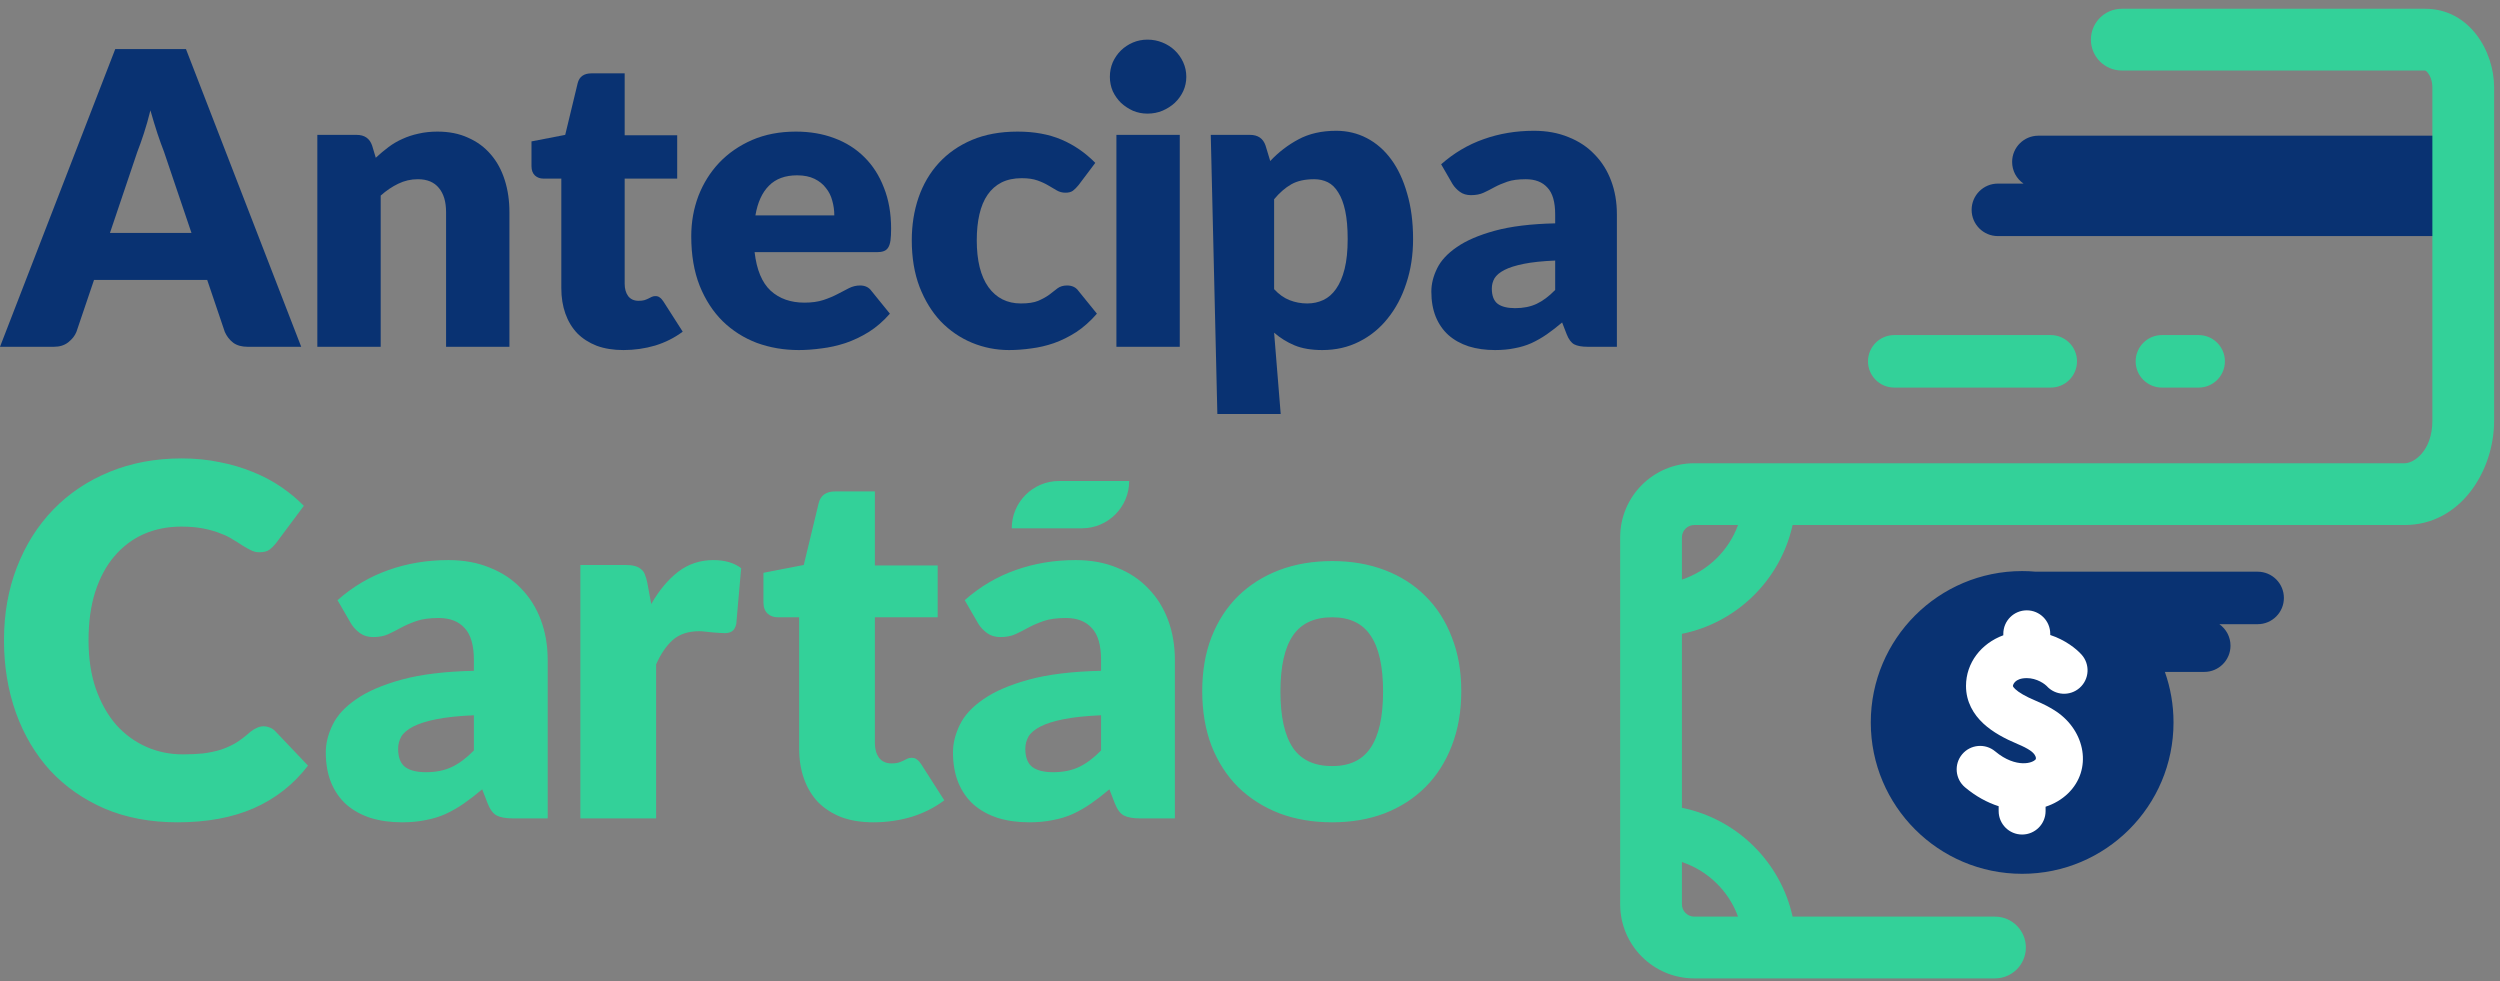 <svg width="214" height="84" viewBox="0 0 214 84" fill="none" xmlns="http://www.w3.org/2000/svg">
<rect x="0" y="0" width="214" height="84" fill="#808080" stroke="none"/>
<path d="M16.391 19.941L14.029 12.962C13.854 12.518 13.668 12 13.469 11.405C13.271 10.798 13.073 10.145 12.875 9.446C12.7 10.157 12.513 10.816 12.315 11.422C12.117 12.029 11.93 12.553 11.755 12.997L9.411 19.941H16.391ZM25.784 29.685H21.201C20.688 29.685 20.274 29.568 19.959 29.335C19.644 29.09 19.405 28.781 19.242 28.408L17.738 23.965H8.047L6.542 28.408C6.414 28.734 6.181 29.032 5.843 29.3C5.516 29.556 5.108 29.685 4.618 29.685H0L9.866 4.198H15.918L25.784 29.685Z" fill="#093272"/>
<path d="M32.167 13.504C32.517 13.177 32.878 12.874 33.251 12.594C33.624 12.314 34.021 12.081 34.441 11.895C34.872 11.696 35.333 11.545 35.823 11.44C36.324 11.323 36.867 11.265 37.45 11.265C38.441 11.265 39.315 11.44 40.073 11.79C40.843 12.128 41.49 12.606 42.015 13.224C42.54 13.831 42.936 14.559 43.205 15.411C43.473 16.25 43.607 17.166 43.607 18.157V29.685H38.184V18.157C38.184 17.271 37.98 16.583 37.572 16.093C37.164 15.591 36.563 15.341 35.77 15.341C35.175 15.341 34.616 15.469 34.091 15.726C33.578 15.97 33.076 16.309 32.587 16.74V29.685H27.164V11.545H30.523C31.199 11.545 31.642 11.848 31.852 12.454L32.167 13.504Z" fill="#093272"/>
<path d="M53.367 29.965C52.504 29.965 51.74 29.842 51.075 29.597C50.422 29.341 49.868 28.985 49.414 28.53C48.971 28.064 48.632 27.504 48.399 26.851C48.166 26.198 48.049 25.469 48.049 24.664V15.288H46.51C46.23 15.288 45.991 15.201 45.793 15.026C45.594 14.839 45.495 14.571 45.495 14.221V12.104L48.382 11.545L49.449 7.119C49.589 6.559 49.985 6.279 50.638 6.279H53.472V11.58H57.968V15.288H53.472V24.297C53.472 24.717 53.571 25.067 53.769 25.346C53.979 25.615 54.277 25.749 54.661 25.749C54.86 25.749 55.023 25.731 55.151 25.696C55.291 25.65 55.408 25.603 55.501 25.556C55.606 25.498 55.699 25.451 55.781 25.416C55.874 25.37 55.979 25.346 56.096 25.346C56.259 25.346 56.387 25.387 56.481 25.469C56.586 25.539 56.691 25.655 56.796 25.819L58.44 28.39C57.74 28.915 56.953 29.311 56.078 29.58C55.204 29.836 54.3 29.965 53.367 29.965Z" fill="#093272"/>
<path d="M71.416 18.437C71.416 18.005 71.358 17.585 71.241 17.177C71.136 16.769 70.956 16.408 70.699 16.093C70.454 15.766 70.127 15.504 69.719 15.306C69.311 15.107 68.816 15.008 68.233 15.008C67.206 15.008 66.402 15.306 65.819 15.9C65.235 16.483 64.851 17.329 64.664 18.437H71.416ZM64.594 21.585C64.769 23.102 65.23 24.204 65.976 24.892C66.722 25.568 67.684 25.906 68.862 25.906C69.492 25.906 70.034 25.83 70.489 25.679C70.944 25.527 71.346 25.358 71.696 25.172C72.058 24.985 72.384 24.816 72.676 24.664C72.979 24.513 73.294 24.437 73.62 24.437C74.052 24.437 74.378 24.594 74.6 24.909L76.174 26.851C75.614 27.492 75.008 28.017 74.355 28.425C73.713 28.822 73.049 29.137 72.361 29.37C71.684 29.591 71.002 29.743 70.314 29.825C69.638 29.918 68.99 29.965 68.372 29.965C67.101 29.965 65.906 29.76 64.786 29.352C63.679 28.932 62.705 28.314 61.865 27.498C61.037 26.682 60.378 25.667 59.889 24.454C59.41 23.241 59.171 21.83 59.171 20.221C59.171 19.008 59.375 17.86 59.783 16.775C60.203 15.691 60.798 14.74 61.568 13.924C62.349 13.107 63.288 12.46 64.384 11.982C65.492 11.504 66.74 11.265 68.127 11.265C69.329 11.265 70.425 11.451 71.416 11.825C72.419 12.198 73.276 12.74 73.988 13.451C74.711 14.163 75.27 15.037 75.667 16.075C76.075 17.102 76.279 18.268 76.279 19.574C76.279 19.982 76.262 20.314 76.227 20.571C76.192 20.828 76.127 21.032 76.034 21.183C75.941 21.335 75.813 21.44 75.649 21.498C75.498 21.556 75.299 21.585 75.055 21.585H64.594Z" fill="#093272"/>
<path d="M92.322 15.848C92.159 16.046 92.001 16.204 91.85 16.32C91.698 16.437 91.482 16.495 91.203 16.495C90.934 16.495 90.689 16.431 90.468 16.303C90.258 16.174 90.019 16.035 89.751 15.883C89.482 15.72 89.168 15.574 88.806 15.446C88.445 15.317 87.996 15.253 87.459 15.253C86.794 15.253 86.217 15.376 85.727 15.62C85.249 15.865 84.853 16.215 84.538 16.67C84.223 17.125 83.99 17.685 83.838 18.349C83.686 19.003 83.611 19.743 83.611 20.571C83.611 22.309 83.943 23.644 84.608 24.577C85.284 25.51 86.211 25.976 87.389 25.976C88.019 25.976 88.514 25.9 88.876 25.749C89.249 25.585 89.564 25.411 89.821 25.224C90.077 25.026 90.31 24.845 90.52 24.682C90.742 24.518 91.016 24.437 91.342 24.437C91.774 24.437 92.1 24.594 92.322 24.909L93.896 26.851C93.337 27.492 92.748 28.017 92.13 28.425C91.511 28.822 90.876 29.137 90.223 29.37C89.582 29.591 88.934 29.743 88.281 29.825C87.628 29.918 86.993 29.965 86.374 29.965C85.267 29.965 84.205 29.755 83.191 29.335C82.188 28.915 81.302 28.308 80.532 27.515C79.774 26.711 79.168 25.726 78.713 24.559C78.27 23.393 78.048 22.064 78.048 20.571C78.048 19.265 78.24 18.046 78.625 16.915C79.022 15.772 79.599 14.787 80.357 13.959C81.127 13.119 82.071 12.46 83.191 11.982C84.322 11.504 85.628 11.265 87.109 11.265C88.532 11.265 89.78 11.492 90.853 11.947C91.925 12.402 92.893 13.067 93.756 13.941L92.322 15.848Z" fill="#093272"/>
<path d="M100.988 11.545V29.685H95.565V11.545H100.988ZM101.548 6.577C101.548 7.008 101.46 7.416 101.285 7.801C101.11 8.175 100.871 8.507 100.568 8.798C100.265 9.078 99.909 9.306 99.501 9.481C99.105 9.644 98.679 9.726 98.224 9.726C97.781 9.726 97.367 9.644 96.982 9.481C96.597 9.306 96.253 9.078 95.95 8.798C95.658 8.507 95.425 8.175 95.25 7.801C95.087 7.416 95.005 7.008 95.005 6.577C95.005 6.134 95.087 5.72 95.25 5.335C95.425 4.95 95.658 4.612 95.95 4.32C96.253 4.029 96.597 3.801 96.982 3.638C97.367 3.475 97.781 3.393 98.224 3.393C98.679 3.393 99.105 3.475 99.501 3.638C99.909 3.801 100.265 4.029 100.568 4.32C100.871 4.612 101.11 4.95 101.285 5.335C101.46 5.72 101.548 6.134 101.548 6.577Z" fill="#093272"/>
<path d="M109.064 24.752C109.472 25.195 109.915 25.51 110.393 25.696C110.872 25.883 111.373 25.976 111.898 25.976C112.399 25.976 112.86 25.877 113.28 25.679C113.7 25.481 114.061 25.166 114.364 24.734C114.679 24.291 114.924 23.72 115.099 23.02C115.274 22.32 115.361 21.469 115.361 20.466C115.361 19.51 115.291 18.705 115.151 18.052C115.011 17.399 114.813 16.874 114.557 16.478C114.312 16.07 114.014 15.778 113.665 15.603C113.315 15.428 112.924 15.341 112.493 15.341C111.7 15.341 111.046 15.486 110.533 15.778C110.02 16.07 109.53 16.495 109.064 17.055V24.752ZM108.732 13.784C109.443 13.026 110.248 12.408 111.146 11.93C112.055 11.44 113.134 11.195 114.382 11.195C115.326 11.195 116.201 11.405 117.006 11.825C117.81 12.245 118.504 12.851 119.087 13.644C119.67 14.437 120.125 15.411 120.452 16.565C120.79 17.708 120.959 19.008 120.959 20.466C120.959 21.83 120.767 23.09 120.382 24.244C120.009 25.399 119.478 26.402 118.79 27.253C118.113 28.105 117.297 28.769 116.341 29.247C115.396 29.725 114.347 29.965 113.192 29.965C112.248 29.965 111.455 29.83 110.813 29.562C110.172 29.294 109.589 28.932 109.064 28.478L109.628 35.44H104.206L103.641 11.545H107C107.676 11.545 108.119 11.848 108.329 12.454L108.732 13.784Z" fill="#093272"/>
<path d="M133.123 22.303C132.039 22.349 131.146 22.443 130.447 22.583C129.747 22.723 129.193 22.898 128.785 23.107C128.377 23.317 128.091 23.556 127.928 23.825C127.776 24.093 127.7 24.384 127.7 24.699C127.7 25.317 127.87 25.755 128.208 26.011C128.546 26.256 129.042 26.378 129.695 26.378C130.394 26.378 131.007 26.256 131.531 26.011C132.056 25.766 132.587 25.37 133.123 24.822V22.303ZM123.362 14.064C124.458 13.096 125.671 12.379 127.001 11.912C128.342 11.434 129.776 11.195 131.304 11.195C132.4 11.195 133.386 11.376 134.26 11.737C135.146 12.087 135.893 12.583 136.499 13.224C137.117 13.854 137.59 14.606 137.916 15.481C138.243 16.355 138.406 17.311 138.406 18.349V29.685H135.922C135.409 29.685 135.018 29.615 134.75 29.475C134.493 29.335 134.278 29.043 134.103 28.6L133.718 27.603C133.263 27.988 132.826 28.326 132.406 28.618C131.986 28.909 131.549 29.16 131.094 29.37C130.651 29.568 130.173 29.714 129.66 29.807C129.158 29.912 128.598 29.965 127.98 29.965C127.152 29.965 126.4 29.86 125.724 29.65C125.047 29.428 124.47 29.107 123.992 28.688C123.526 28.268 123.164 27.749 122.907 27.131C122.651 26.501 122.523 25.778 122.523 24.962C122.523 24.309 122.686 23.65 123.012 22.985C123.339 22.309 123.905 21.696 124.709 21.148C125.514 20.588 126.598 20.122 127.963 19.749C129.327 19.376 131.047 19.166 133.123 19.119V18.349C133.123 17.288 132.902 16.524 132.458 16.058C132.027 15.58 131.409 15.341 130.604 15.341C129.963 15.341 129.438 15.411 129.03 15.551C128.622 15.691 128.254 15.848 127.928 16.023C127.613 16.198 127.304 16.355 127.001 16.495C126.698 16.635 126.336 16.705 125.916 16.705C125.543 16.705 125.228 16.612 124.972 16.425C124.715 16.239 124.505 16.017 124.342 15.761L123.362 14.064Z" fill="#093272"/>
<path fill-rule="evenodd" clip-rule="evenodd" d="M23.08 62.273C22.913 62.203 22.746 62.169 22.578 62.169C22.369 62.169 22.167 62.217 21.972 62.315C21.776 62.399 21.595 62.51 21.428 62.65C21.009 63.026 20.598 63.34 20.194 63.591C19.789 63.828 19.357 64.023 18.896 64.177C18.436 64.316 17.941 64.421 17.411 64.491C16.881 64.546 16.296 64.574 15.654 64.574C14.538 64.574 13.492 64.358 12.516 63.926C11.54 63.493 10.682 62.866 9.943 62.043C9.218 61.206 8.639 60.181 8.207 58.968C7.788 57.755 7.579 56.367 7.579 54.805C7.579 53.257 7.767 51.883 8.144 50.684C8.534 49.47 9.078 48.452 9.776 47.63C10.487 46.793 11.324 46.158 12.286 45.726C13.262 45.294 14.336 45.077 15.508 45.077C16.247 45.077 16.888 45.133 17.432 45.245C17.99 45.356 18.471 45.496 18.875 45.663C19.294 45.816 19.649 45.991 19.942 46.186C20.249 46.367 20.528 46.542 20.779 46.709C21.03 46.862 21.267 46.995 21.491 47.106C21.714 47.218 21.951 47.274 22.202 47.274C22.578 47.274 22.871 47.197 23.08 47.044C23.29 46.876 23.471 46.695 23.624 46.5L26.009 43.299C25.437 42.714 24.782 42.17 24.043 41.667C23.303 41.165 22.495 40.74 21.616 40.391C20.737 40.029 19.789 39.75 18.771 39.555C17.767 39.345 16.693 39.241 15.549 39.241C13.304 39.241 11.247 39.624 9.378 40.391C7.509 41.158 5.905 42.232 4.567 43.613C3.228 44.994 2.189 46.639 1.45 48.55C0.711 50.447 0.341 52.532 0.341 54.805C0.341 57.036 0.683 59.107 1.366 61.018C2.049 62.915 3.026 64.56 4.295 65.955C5.578 67.336 7.133 68.423 8.96 69.218C10.801 69.999 12.879 70.39 15.194 70.39C17.718 70.39 19.901 69.985 21.741 69.177C23.596 68.354 25.137 67.14 26.365 65.537L23.561 62.587C23.408 62.434 23.248 62.329 23.08 62.273ZM37.364 61.562C38.201 61.395 39.268 61.283 40.565 61.227V64.24C39.923 64.895 39.289 65.369 38.661 65.662C38.034 65.955 37.301 66.101 36.465 66.101C35.684 66.101 35.091 65.955 34.687 65.662C34.282 65.355 34.08 64.832 34.08 64.093C34.08 63.717 34.17 63.368 34.352 63.047C34.547 62.726 34.889 62.441 35.377 62.189C35.865 61.938 36.527 61.729 37.364 61.562ZM33.243 48.801C31.653 49.359 30.203 50.217 28.892 51.374L30.063 53.403C30.259 53.71 30.51 53.975 30.816 54.198C31.123 54.421 31.5 54.533 31.946 54.533C32.448 54.533 32.88 54.449 33.243 54.282C33.606 54.114 33.975 53.926 34.352 53.717C34.742 53.508 35.182 53.32 35.67 53.152C36.158 52.985 36.785 52.901 37.553 52.901C38.515 52.901 39.254 53.187 39.77 53.759C40.3 54.317 40.565 55.23 40.565 56.499V57.42C38.082 57.476 36.025 57.727 34.394 58.173C32.762 58.619 31.465 59.177 30.503 59.846C29.54 60.502 28.864 61.234 28.474 62.043C28.083 62.838 27.888 63.626 27.888 64.407C27.888 65.383 28.041 66.248 28.348 67.001C28.655 67.74 29.087 68.361 29.645 68.863C30.217 69.365 30.907 69.748 31.716 70.013C32.525 70.264 33.424 70.39 34.415 70.39C35.154 70.39 35.823 70.327 36.423 70.201C37.036 70.09 37.608 69.916 38.138 69.679C38.682 69.427 39.205 69.128 39.707 68.779C40.209 68.43 40.732 68.026 41.276 67.566L41.736 68.758C41.946 69.288 42.203 69.637 42.51 69.804C42.831 69.971 43.298 70.055 43.912 70.055H46.883V56.499C46.883 55.258 46.687 54.114 46.297 53.069C45.906 52.023 45.342 51.123 44.602 50.37C43.877 49.603 42.984 49.01 41.925 48.592C40.879 48.16 39.7 47.943 38.389 47.943C36.562 47.943 34.847 48.229 33.243 48.801ZM55.745 51.709C56.414 50.537 57.181 49.617 58.046 48.947C58.925 48.278 59.929 47.943 61.058 47.943C62.035 47.943 62.83 48.173 63.443 48.634L63.025 53.403C62.955 53.71 62.837 53.919 62.669 54.031C62.516 54.142 62.3 54.198 62.021 54.198C61.909 54.198 61.763 54.191 61.581 54.177C61.4 54.163 61.212 54.149 61.017 54.136C60.821 54.108 60.619 54.087 60.41 54.073C60.215 54.045 60.033 54.031 59.866 54.031C58.918 54.031 58.157 54.282 57.586 54.784C57.028 55.286 56.554 55.983 56.163 56.876V70.055H49.678V48.362H53.527C53.848 48.362 54.113 48.39 54.322 48.445C54.545 48.501 54.727 48.592 54.866 48.717C55.02 48.829 55.131 48.982 55.201 49.178C55.285 49.373 55.354 49.61 55.41 49.889L55.745 51.709ZM72.024 69.951C72.819 70.243 73.733 70.39 74.764 70.39C75.88 70.39 76.961 70.236 78.007 69.93C79.053 69.609 79.994 69.135 80.831 68.507L78.865 65.432C78.739 65.237 78.614 65.097 78.488 65.013C78.377 64.916 78.223 64.867 78.028 64.867C77.888 64.867 77.763 64.895 77.651 64.951C77.554 64.993 77.442 65.048 77.317 65.118C77.205 65.174 77.066 65.23 76.898 65.285C76.745 65.327 76.55 65.348 76.312 65.348C75.852 65.348 75.497 65.188 75.246 64.867C75.008 64.532 74.89 64.114 74.89 63.612V52.839H80.266V48.404H74.89V42.065H71.501C70.72 42.065 70.246 42.4 70.079 43.069L68.802 48.362L65.351 49.031V51.562C65.351 51.981 65.469 52.301 65.706 52.525C65.944 52.734 66.229 52.839 66.564 52.839H68.405V64.051C68.405 65.013 68.544 65.885 68.823 66.666C69.102 67.447 69.507 68.117 70.037 68.674C70.581 69.218 71.243 69.644 72.024 69.951ZM94.252 61.227C92.956 61.283 91.889 61.395 91.052 61.562C90.215 61.729 89.553 61.938 89.064 62.189C88.576 62.441 88.235 62.726 88.04 63.047C87.858 63.368 87.767 63.717 87.767 64.093C87.767 64.832 87.97 65.355 88.374 65.662C88.779 65.955 89.371 66.101 90.152 66.101C90.989 66.101 91.721 65.955 92.349 65.662C92.977 65.369 93.611 64.895 94.252 64.24V61.227ZM82.579 51.374C83.891 50.217 85.341 49.359 86.931 48.801C88.535 48.229 90.25 47.943 92.077 47.943C93.388 47.943 94.566 48.16 95.612 48.592C96.672 49.01 97.565 49.603 98.29 50.37C99.029 51.123 99.594 52.023 99.984 53.069C100.375 54.114 100.57 55.258 100.57 56.499V70.055H97.6C96.986 70.055 96.519 69.971 96.198 69.804C95.891 69.637 95.633 69.288 95.424 68.758L94.964 67.566C94.42 68.026 93.897 68.43 93.395 68.779C92.893 69.128 92.37 69.427 91.826 69.679C91.296 69.916 90.724 70.09 90.111 70.201C89.511 70.327 88.841 70.39 88.102 70.39C87.112 70.39 86.213 70.264 85.404 70.013C84.595 69.748 83.904 69.365 83.333 68.863C82.775 68.361 82.342 67.74 82.036 67.001C81.729 66.248 81.575 65.383 81.575 64.407C81.575 63.626 81.771 62.838 82.161 62.043C82.552 61.234 83.228 60.502 84.19 59.846C85.153 59.177 86.45 58.619 88.081 58.173C89.713 57.727 91.77 57.476 94.252 57.42V56.499C94.252 55.23 93.988 54.317 93.458 53.759C92.942 53.187 92.202 52.901 91.24 52.901C90.473 52.901 89.846 52.985 89.357 53.152C88.869 53.32 88.43 53.508 88.04 53.717C87.663 53.926 87.293 54.114 86.931 54.282C86.568 54.449 86.136 54.533 85.634 54.533C85.188 54.533 84.811 54.421 84.504 54.198C84.197 53.975 83.946 53.71 83.751 53.403L82.579 51.374ZM118.538 48.801C117.185 48.285 115.686 48.027 114.04 48.027C112.381 48.027 110.867 48.285 109.501 48.801C108.148 49.317 106.976 50.056 105.986 51.019C105.01 51.981 104.25 53.152 103.706 54.533C103.176 55.9 102.911 57.441 102.911 59.156C102.911 60.885 103.176 62.447 103.706 63.842C104.25 65.223 105.01 66.401 105.986 67.377C106.976 68.34 108.148 69.086 109.501 69.616C110.867 70.132 112.381 70.39 114.04 70.39C115.686 70.39 117.185 70.132 118.538 69.616C119.891 69.086 121.048 68.34 122.01 67.377C122.987 66.401 123.74 65.223 124.27 63.842C124.814 62.447 125.086 60.885 125.086 59.156C125.086 57.441 124.814 55.9 124.27 54.533C123.74 53.152 122.987 51.981 122.01 51.019C121.048 50.056 119.891 49.317 118.538 48.801ZM117.325 64.009C116.627 65.055 115.532 65.578 114.04 65.578C112.506 65.578 111.383 65.055 110.672 64.009C109.961 62.95 109.605 61.346 109.605 59.198C109.605 57.05 109.961 55.453 110.672 54.407C111.383 53.361 112.506 52.839 114.04 52.839C115.532 52.839 116.627 53.361 117.325 54.407C118.036 55.453 118.391 57.05 118.391 59.198C118.391 61.346 118.036 62.95 117.325 64.009ZM90.654 41.174C88.418 41.174 86.605 42.986 86.605 45.223H92.609C94.845 45.223 96.658 43.41 96.658 41.174H90.654Z" fill="#33D199"/>
<path fill-rule="evenodd" clip-rule="evenodd" d="M186.053 61.841C186.053 68.997 180.252 74.798 173.096 74.798C165.94 74.798 160.139 68.997 160.139 61.841C160.139 54.685 165.94 48.884 173.096 48.884C173.493 48.884 173.885 48.902 174.272 48.937H193.255C194.496 48.937 195.501 49.943 195.501 51.184C195.501 52.425 194.496 53.43 193.255 53.43H189.976C190.553 53.837 190.931 54.509 190.931 55.269C190.931 56.51 189.925 57.516 188.684 57.516H185.314C185.792 58.868 186.053 60.324 186.053 61.841Z" fill="#093272"/>
<path fill-rule="evenodd" clip-rule="evenodd" d="M173.493 52.245C174.602 52.245 175.501 53.144 175.501 54.253L175.501 54.355C176.782 54.777 177.722 55.522 178.184 56.038C178.924 56.865 178.853 58.135 178.026 58.874C177.2 59.614 175.93 59.543 175.191 58.717C175.191 58.717 175.191 58.717 175.191 58.716C175.187 58.713 175.137 58.66 175.032 58.581C174.928 58.502 174.792 58.413 174.63 58.331C174.303 58.165 173.914 58.047 173.493 58.047C172.432 58.047 172.306 58.652 172.306 58.716C172.306 58.738 172.308 58.744 172.317 58.762C172.33 58.789 172.377 58.869 172.512 58.994C172.806 59.267 173.352 59.604 174.269 59.988C174.851 60.232 175.46 60.527 176.019 60.904C178.522 62.593 179.118 65.88 177.028 67.911C176.485 68.438 175.823 68.819 175.102 69.056L175.102 69.428C175.102 70.537 174.202 71.436 173.093 71.436C171.984 71.436 171.085 70.537 171.085 69.428L171.085 69.012C170.104 68.699 169.126 68.165 168.209 67.397C167.359 66.684 167.248 65.417 167.96 64.567C168.673 63.717 169.939 63.606 170.789 64.318C171.686 65.07 172.529 65.318 173.146 65.334C173.761 65.35 174.109 65.147 174.228 65.031C174.253 65.006 174.286 64.96 174.271 64.857C174.258 64.765 174.181 64.51 173.772 64.234C173.516 64.061 173.172 63.884 172.716 63.693C171.636 63.24 170.585 62.685 169.781 61.94C168.929 61.15 168.29 60.076 168.29 58.716C168.29 56.742 169.586 55.076 171.484 54.379L171.484 54.253C171.484 53.144 172.383 52.245 173.493 52.245Z" fill="white"/>
<path fill-rule="evenodd" clip-rule="evenodd" d="M159.9 30.93C159.9 29.689 160.906 28.683 162.147 28.683L175.545 28.683C176.786 28.683 177.792 29.689 177.792 30.93C177.792 32.171 176.786 33.177 175.545 33.177L162.147 33.177C160.906 33.177 159.9 32.171 159.9 30.93Z" fill="#33D199"/>
<path fill-rule="evenodd" clip-rule="evenodd" d="M173.214 15.716C172.624 15.311 172.238 14.632 172.238 13.862C172.238 12.621 173.244 11.615 174.484 11.615H210.421C211.662 11.615 212.668 12.621 212.668 13.862C212.668 14.775 212.123 15.56 211.342 15.912C212.124 16.264 212.668 17.049 212.668 17.962C212.668 19.203 211.662 20.209 210.421 20.209L171.017 20.209C169.777 20.209 168.771 19.203 168.771 17.962C168.771 16.721 169.777 15.716 171.017 15.716H173.214Z" fill="#093272"/>
<path fill-rule="evenodd" clip-rule="evenodd" d="M182.812 30.93C182.812 29.689 183.818 28.683 185.059 28.683L188.205 28.683C189.446 28.683 190.452 29.689 190.452 30.93C190.452 32.171 189.446 33.177 188.205 33.177L185.059 33.177C183.818 33.177 182.812 32.171 182.812 30.93Z" fill="#33D199"/>
<path fill-rule="evenodd" clip-rule="evenodd" d="M181.626 6.037L207.589 6.037L207.589 6.037C207.591 6.037 207.601 6.04 207.62 6.05C207.658 6.07 207.736 6.123 207.829 6.241C208.022 6.482 208.211 6.917 208.211 7.495V36.005C208.211 38.613 206.618 39.654 205.846 39.654H145.03C141.526 39.654 138.686 42.495 138.686 45.998V77.406C138.686 80.91 141.526 83.75 145.03 83.75H170.77C172.23 83.75 173.414 82.567 173.414 81.107C173.414 79.647 172.23 78.463 170.77 78.463H153.447C152.413 73.777 148.687 70.104 143.972 69.147V54.257C148.687 53.3 152.413 49.627 153.447 44.941H205.846C210.601 44.941 213.497 40.342 213.497 36.005V7.495C213.497 4.365 211.384 0.75 207.59 0.75H181.626C180.166 0.75 178.982 1.933 178.982 3.393C178.982 4.853 180.166 6.037 181.626 6.037ZM148.776 44.941H145.03C144.446 44.941 143.972 45.414 143.972 45.998V49.614C146.199 48.871 147.974 47.14 148.776 44.941ZM143.972 73.79V77.406C143.972 77.99 144.446 78.463 145.03 78.463H148.776C147.974 76.264 146.2 74.533 143.972 73.79Z" fill="#33D199"/>
</svg>
